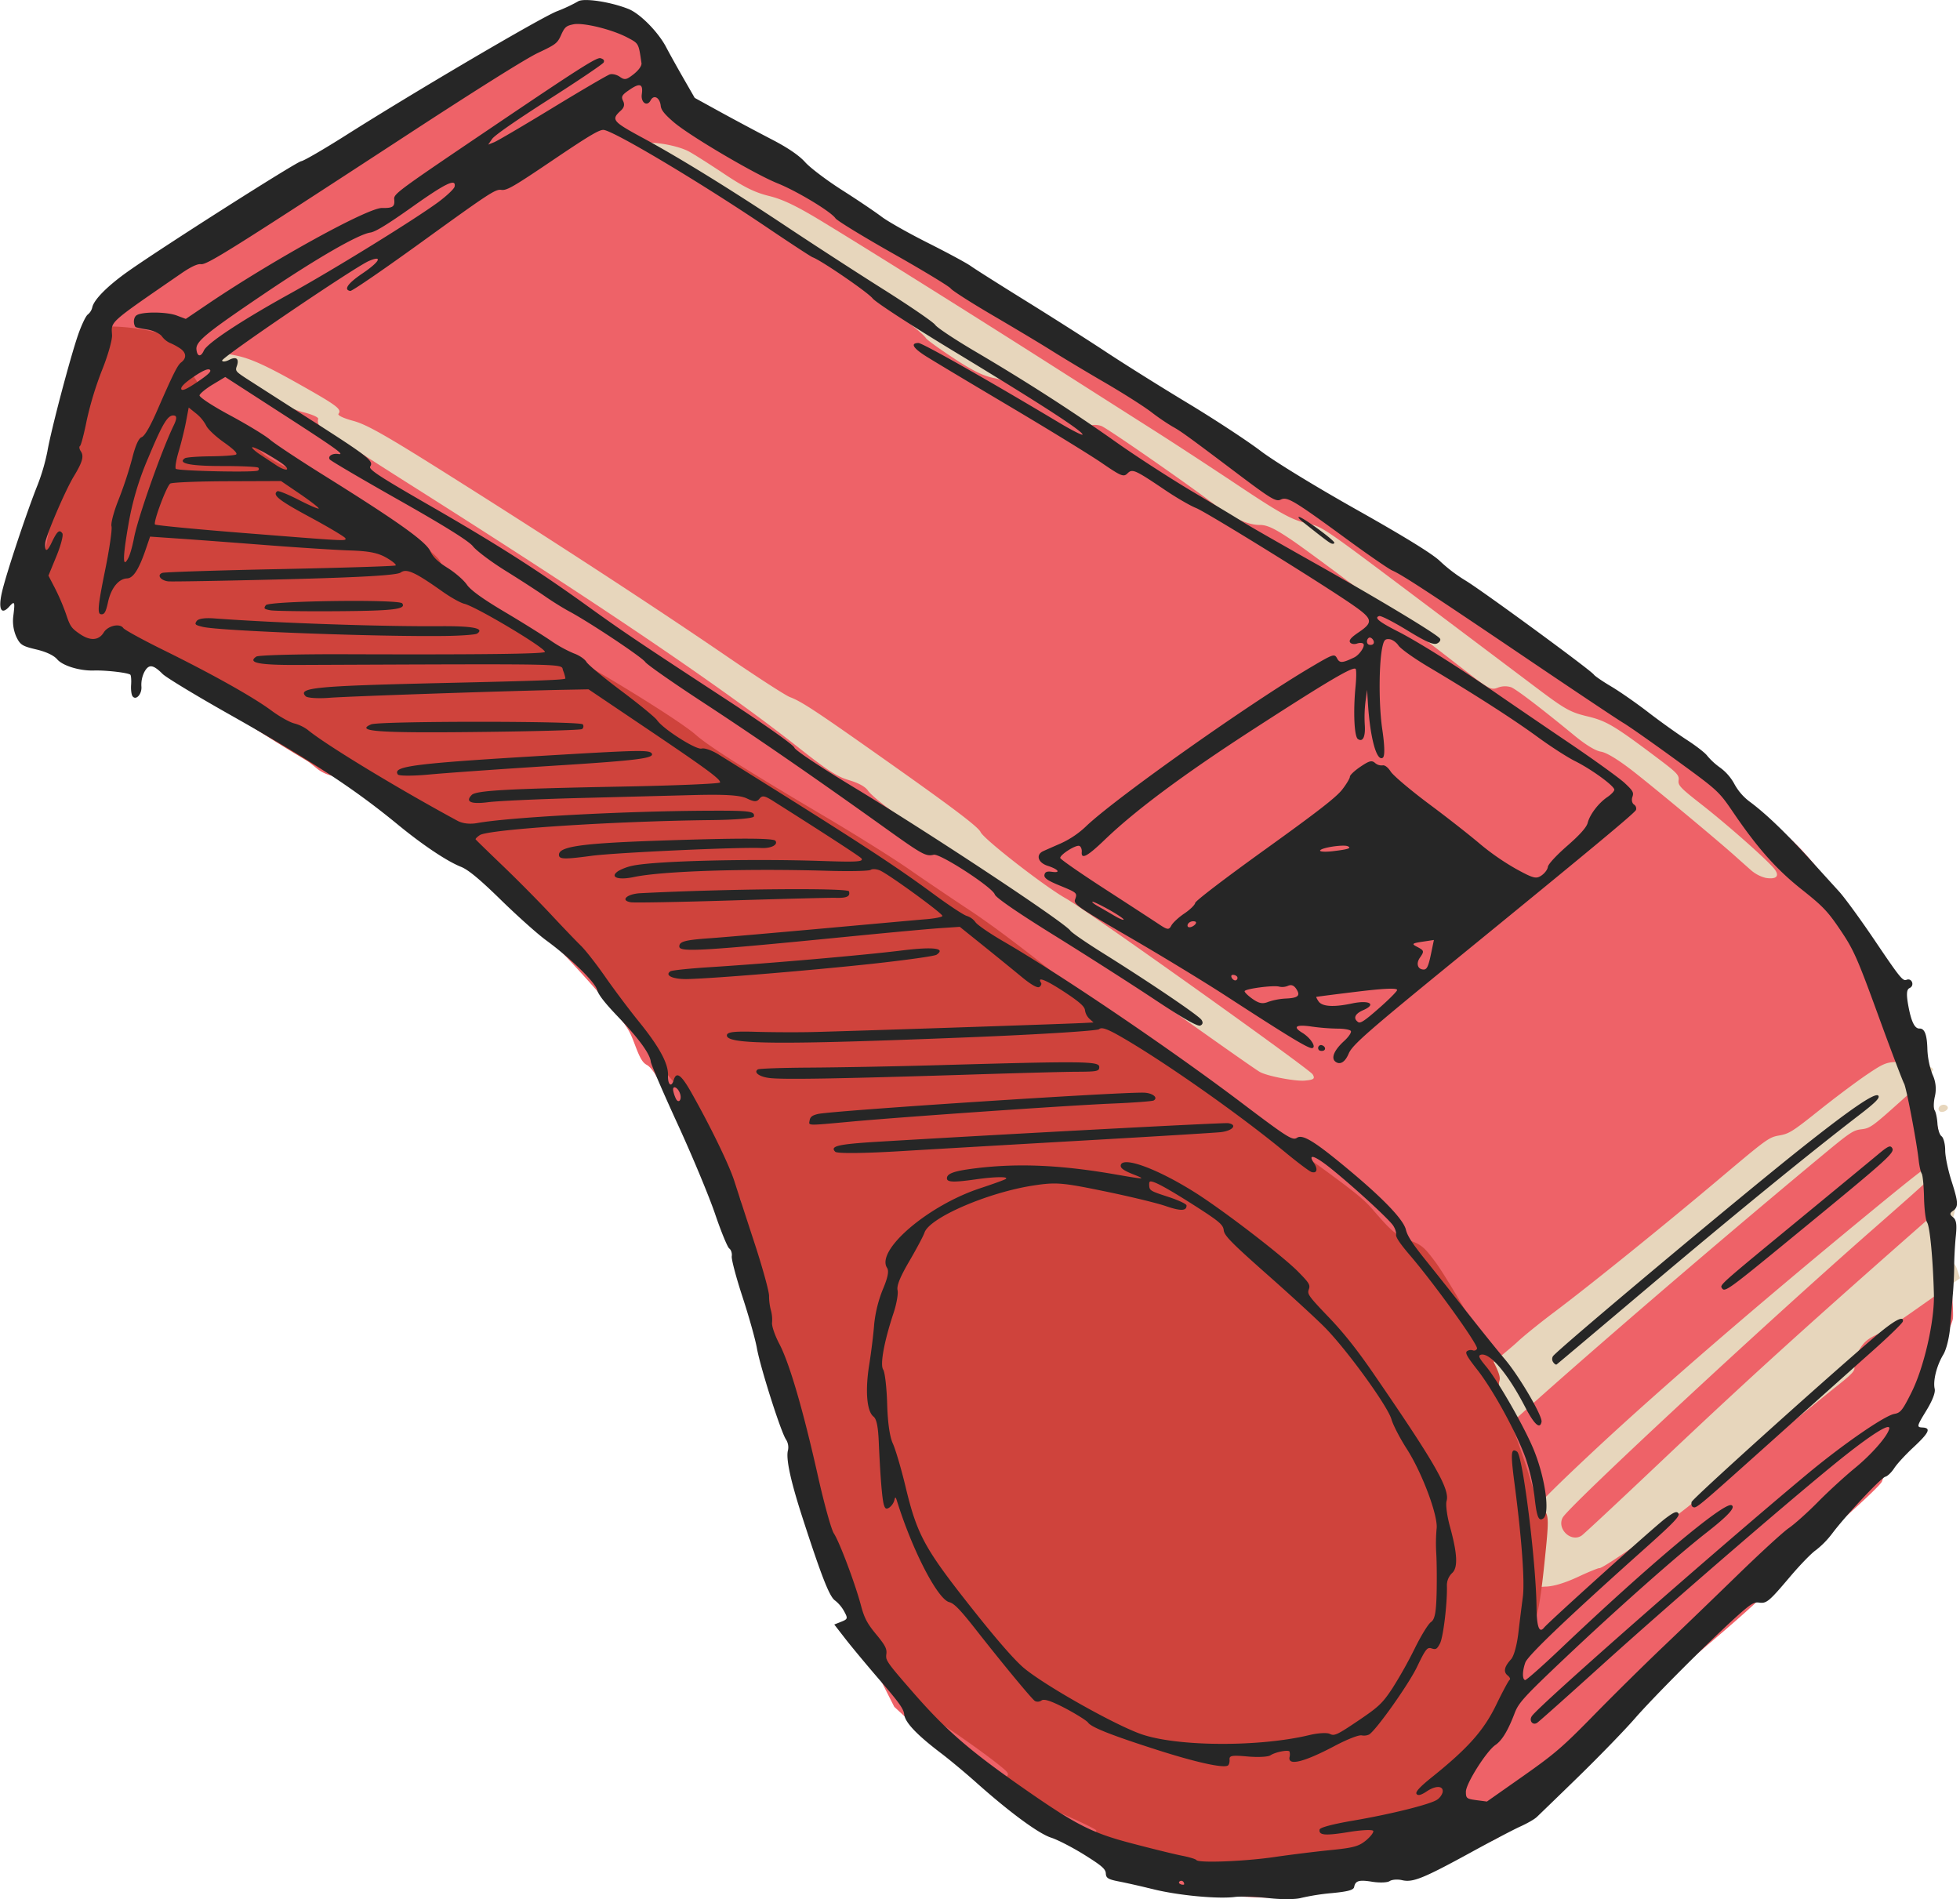 <svg xmlns="http://www.w3.org/2000/svg" width="1080" height="1046.39" viewBox="0 0 1080 1046.39"><g id="Слой_2" data-name="Слой 2"><g id="set03_52458373"><g id="set03_52458373-2" data-name="set03_52458373"><g id="g2449"><path id="path2431" d="M819 1014.68c-4-.07-32.79 8.61-46.69 14.08-4.07 1.61-16.19 5.13-27 7.84s-23 6.08-27.19 7.48c-6.16 2.05-14.55 2.12-43.56.39-22.47-1.36-38.8-3.18-43.6-4.9-12.67-4.54-24.91-11.7-51.48-30.18-13.9-9.65-30.34-21-36.54-25.23s-20-15.8-30.71-25.74l-19.47-18-11-21.65a310 310 0 0 1-18.6-44.5c-4.21-12.56-8.65-24.46-9.88-26.43-3-4.84-8.08-25.41-8.05-32.76.0-3.7-3.57-16.15-9.4-32.72-25.63-73-32-91.34-38-109.29-3.3-9.87-27.11-63.21-34.41-77.09-2.59-4.92-5.11-8.21-7-9.23-2.35-1.24-3.79-3.71-6.55-11.05-3.31-8.86-4.4-10.48-17.42-25.77-7.64-9-20.08-22.56-27.64-30.2s-14.71-15.34-15.89-17.13-6.26-6-11.27-9.3c-6.18-4.11-9.59-7.24-10.59-9.74-1.08-2.72-8.33-8.47-27.79-22-38.77-27-48.77-33.16-54.86-33.86a20.89 20.89.0 0 1-9.31-3.88c-2.18-1.81-8.19-6.62-13.35-10.71S151 403.62 149.34 401.2c-2-3-6.66-6.33-14.46-10.4-6.32-3.29-12.77-7-14.33-8.31s-7.61-4.32-13.45-6.74-15.74-7.18-22-10.6c-10.6-5.76-11.67-6-15.54-3.82-2.3 1.3-7.64 2.88-11.88 3.5s-9.43 1.54-11.5 2c-3 .71-6.13-.75-15.77-7.51-13.85-9.69-17.36-12.9-19-17.33-.69-1.89 1.18-10.68 4.61-21.73 3.18-10.19 7-24.09 8.48-30.86s6.52-23.07 11.18-36.21 12.57-36.34 17.55-51.57l9.08-27.72 28.51-19.27c27.55-18.61 28.49-19.38 27.56-22-1.16-3.29-.57-3.72 18.37-13.31 8.12-4.12 23.33-12.5 33.78-18.63s21.84-11.94 25.26-12.89c4.34-1.21 16.67-8.23 40.87-23.3l34.66-21.58.41-4.82.39-4.83 15.43-9.22c10.27-6.14 16.61-9.2 19-9.17 2 0 5.84-1.49 8.64-3.38 4.14-2.81 4.91-4 4.11-6.24-.54-1.54-.3-3 .56-3.23s9.75 5 19.77 11.74L357.85 26l2.66 9.24c2 7 4.65 12.16 10.82 21.26l8.15 12L398.33 79.8c10.36 6.24 23.92 14 30.15 17.26s25.08 15 41.92 26c43.46 28.48 44.87 29.3 50.84 29.55 8 .34 35.84 15.42 39.65 21.48 2.28 3.63 6.16 6.28 17.49 12 8 4 16.82 9.12 19.6 11.36s16.81 11.11 31.15 19.69 27 17 28.22 18.77a25.23 25.23.0 0 0 7.22 6 41.19 41.19.0 0 1 8.95 7.24c2.22 2.53 10.47 7.76 19.41 12.35 34.11 17.47 78 41.88 79.61 44.33 1 1.42 7.51 5.91 14.54 10 23.24 13.38 39.5 24.45 70.63 48.07 38.6 29.3 50.64 37.51 58.87 40.22 7.15 2.35 18.84 9.55 21.22 13.07.83 1.23 4.59 4.54 8.34 7.38a51.06 51.06.0 0 1 10.4 10.64c2.13 3.3 8.83 9.7 16.83 16.06 17.44 13.87 20.43 17 39.49 41.57L1029 513.6l9.84 22.71c18.23 42 20.7 48.68 25.2 67.94 4.9 21 6.35 30.46 6.66 43.36.34 14.51 1.84 35.41 3.94 54.89 1.11 10.3 1.78 21 1.48 23.83-.31 3-5.18 13.18-11.86 24.76-12 20.91-18.07 34.4-23 51.49-1.68 5.81-3.61 12-4.3 13.74s-12.56 13-29 27.3c-17.94 15.64-29.06 26.19-31.55 30-2.65 4-13.17 13.74-34 31.45-16.62 14.12-32.33 28.16-34.92 31.23S894.63 949 884.63 957.65c-18.88 16.39-31 28.06-39.1 37.59a113.32 113.32.0 0 1-13.64 12.54C824.72 1013.39 822.2 1014.73 819 1014.68z" fill="#ee6268"/><path id="path2435" d="M881.3 864c-.56-.1-6 2.09-12 4.92-7.13 3.3-13.29 5.14-17.49 5.25-4.89.13-8.8 1.48-16 5.59-11.42 6.49-16.36 7.31-29.74 4.92C790.84 882 791 881.21 808.08 871c10.5-6.2 14.4-9 14.34-10.46a2.75 2.75.0 0 0-2.25-2.35c-3.75-.72-5.14-4.53-2.94-8.1 1.9-3.13 2.54-3.29 6.66-1.8 7.45 2.69 11.51 1 14.23-6 2.64-6.81 11.29-16 40.9-43.66 35.81-33.4 89-79.34 149.77-129.31 38-31.24 41.5-33.56 39.25-25.82-.8 2.71-3.75 5.49-35.92 33.72-60.45 53-167.82 152.84-171.06 158.95-3.31 6.29 4.65 13.82 10.45 9.9 1.21-.8 20.46-18.78 42.79-39.92 50.37-47.68 81.4-75.79 155.7-141.07 6.45-5.66 8.68-4.57 6.86 3.42-1.37 6.13-7.94 18.62-10.82 20.59-2.12 1.44-1.11 2.3 5.34 4.46 4.88 1.65 6 2.61 7.18 6.35l1.44 4.39-14.32 10.12c-23.21 16.4-25.59 18-32.11 21.18-5 2.46-6.89 4.23-9.5 8.89-1.81 3.22-2.89 7-2.4 8.37.76 2.15-.65 3.78-8.9 10.36-5.39 4.27-22.84 18.46-38.79 31.47s-35.68 29-43.85 35.47C914.58 842.52 883.07 864.37 881.3 864zm-79.9-51.18c-12.55-3-12.63-4.23-.83-12.2 12.14-8.2 11.87-9.26-3-12-10-1.84-13.94-4-12.66-6.88.31-.66 10.7-9.29 23.12-19.17s25.14-20.41 28.28-23.38 12-10.14 19.78-16c19.55-14.65 60.77-47.93 92.11-74.35 25.43-21.44 26.56-22.25 32.24-23.23 5.36-.93 7.36-2.19 21.79-13.71 8.75-7 20.59-15.86 26.31-19.73 9.67-6.54 11-7 18.25-7.11 9.07-.08 18.85 2.32 18.34 4.52-.19.82-8 8.37-17.36 16.76-15.94 14.32-17.3 15.3-22 15.85s-6.33 1.7-22.12 14.79C923.9 703.19 820.35 793.3 815.49 800.77a11.05 11.05.0 0 0-1.24 6.74C815.23 813.35 811 815.12 801.4 812.85zm267.66-200.39a1.63 1.63.0 0 1-.71-2.16c.81-1.8 3.67-2.14 4.74-.58S1070.9 613.29 1069.06 612.46zM973 483.71a19.6 19.6.0 0 1-8.15-4.24c-2.26-2-6.29-5.56-9-8-11.33-10.09-45-38-56.45-46.91-8-6.17-14.14-9.89-17.19-10.39s-8.22-3.61-14.45-8.72c-18.24-15-31.75-25.3-35-26.76a11 11 0 0 0-7.32.15c-3.86 1.53-4.79 1-20-10.82-35-27.24-82.83-63.18-94.12-70.78-9-6.08-13.17-8-17-8-6.61.1-15.63-4-25.24-11.34-13.88-10.68-58.46-41.63-62.17-43.18a11.23 11.23.0 0 0-7.52.09c-3.6 1.52-5.28.68-23.71-11.65-16-10.71-21.39-13.59-27.83-14.83-5.83-1.11-11.78-4-22.16-10.84-7.83-5.11-14.77-10.13-15.44-11.13-5.4-8-79.85-59.44-135.78-93.84-10.23-6.3-18.82-11.77-19.08-12.15-2.38-3.52 16.78-1 24.4 3.2 2.88 1.59 11.65 7.17 19.48 12.39 10.9 7.25 16.63 10.06 24.4 12 7.5 1.81 15.06 5.42 28.72 13.7 24 14.54 84.82 52.64 129.07 80.85 19.19 12.23 43.65 27.8 54.33 34.58s31.55 20.42 46.36 30.29c21.57 14.4 28.72 18.46 36 20.43 12.31 3.3 4.57-2 79.11 54L848 380c14.4 10.8 17.41 12.47 26.59 14.67 10.66 2.56 14.86 5.06 38.91 23.16 10.62 8 11.83 9.28 11.44 12.07s.91 4.16 12.19 13c15.38 12 38.26 32.34 41 36.42C980.56 482.9 978.59 484.59 973 483.71zM719 595.38c-5.3.48-20.56-2.44-24.7-4.71-2-1-29.68-20.55-61.63-43.31S571 504 566.6 501.47s-21-14.21-36.76-26.09-33.35-24.92-39-29-11.3-8.9-12.54-10.74c-1.47-2.18-5.16-4.22-10.45-5.78-6.75-2-11.81-5.3-29-18.88-40.66-32-108.72-78.1-211-142.81-27.93-17.67-51.35-32.93-52-33.93a4 4 0 0 1-.53-3.37c.39-.88-3.15-2.5-8.3-3.78-13.9-3.46-59.29-29.46-55.68-31.89 2.2-1.49 10.6-1.13 19.49.85 7.63 1.7 16 5.52 32.43 14.73 22.49 12.63 25.22 14.65 23.27 17.19-.65.86 2.57 2.41 8.14 3.93 7.45 2 18 8 54.45 31 56.1 35.34 112.4 72.05 151.76 99 16.54 11.31 32 21.3 34.42 22.2 6.73 2.53 15 8.06 60.9 40.56 30.49 21.62 43 31.2 44.12 33.78 1.59 3.77 35.18 29.91 46.94 36.54 11.35 6.4 133.76 93.65 136 96.91C724.76 594.32 724 594.94 719 595.38z" fill="#e7d6bc"/><path id="path2433" d="M775.56 1028.71a135.94 135.94.0 0 1-15.75-2c-9.9-1.75-13.43-1.55-24.52 1.38-28.6 7.58-61.32 10.12-79.16 6.17-5.42-1.2-15.7-3.36-22.86-4.81s-15.17-3.81-17.8-5.25a67.2 67.2.0 0 0-11.81-4.56c-7.28-2-10-4.22-7.72-6.15 2.09-1.71 2.33-1.84 5.69-2.88 1.84-.57 2.83-1.48 2.37-2.16s-7.16-4-14.94-7.41c-20.76-9.15-36.16-17.34-36.25-19.27a4.07 4.07.0 0 1 1.75-2.93c1.29-.86 1.13-1.86-.58-3.43-6.38-5.86-31.28-23.54-41.42-29.41-19.42-11.25-28.34-20.34-24.14-24.61 3-3-.9-12.26-11.83-28.31-12.24-18-20.84-34.77-21.27-41.56-.17-2.7-2.14-9-4.41-14-9-19.89-14-42-10.41-46 2.1-2.38-.91-13.71-5.44-20.45-6.62-9.84-22.61-57.84-23.9-71.75a94.33 94.33.0 0 0-2.78-14.26c-3.21-11.24-3.49-15.93-1.14-19.28a4.79 4.79.0 0 0 .37-5.7c-1-1.46-7.6-12.35-14.76-24.16-10.92-18.07-12.84-22-12-24.3s.07-3.9-4.38-9.21c-19.38-23-26.05-31.8-32.74-43.12-6-10.24-10.07-15.43-20.31-26.17-7-7.37-13.33-13.64-14-14s-5.09-5.33-9.84-11.17a210.49 210.49.0 0 0-17.71-18.92c-5-4.56-10.54-10.43-12.31-13.06-2.59-3.82-7-6.56-22.22-13.85-37.53-18-103.71-56.9-131.07-77.07-7-5.15-8.06-6.44-8.41-9.83-.37-3.63-1.7-4.5-19.37-12.57-15.54-7.11-19.89-8.48-24.17-7.62-7.29 1.48-21.46-.22-27.26-3.26-4.53-2.38-5-3-6.12-8.33-1.1-5-1.74-6-5.07-7.81S22 333 21.38 328.55c-.85-6.27 11.37-67.74 14.16-71.27 3.27-4.12 5.84-12.89 9.5-32.26 3.17-16.84 3-23.88-.89-29.65-1.82-2.74-.14-10.75 2.69-12.65 4-2.75 12.85-3.51 25-2.15C84.39 182 95 185.16 97 188.12a11.62 11.62.0 0 0 4.27 3.42c2.14 1 3 2.34 3.65 6 .46 2.63.45 5 0 5.36s.55 2.7 2.28 5.25c3 4.42 3 4.79-.38 7-2.6 1.77-3.35 3.36-2.88 6.12.53 3.19 1.42 4 6.27 5.33a72.63 72.63.0 0 1 12.69 5.53A84.63 84.63.0 0 0 134 237.43c3.23 1 4.69 2.52 6.74 6.79 2.26 4.72 4.06 6.28 13.42 11.44 6 3.29 21.23 10.79 33.94 16.66s26 12.93 29.47 15.7 10.6 8.45 15.8 12.58c7.3 5.8 9.55 8.24 9.81 10.67.49 4.85 2.36 6.79 13.93 14.47 5.9 3.9 11.73 8.59 12.95 10.4 2.49 3.69 11.53 9 36 21.13 20.24 10 68.37 39.66 77.22 47.5 7.32 6.48 28.15 19.67 71.71 45.39 16.59 9.8 37.12 22.66 45.63 28.58s23.76 16.24 33.9 22.92c18 11.89 50.08 36.87 76.23 59.4 7.17 6.19 15.66 12.3 18.85 13.57 6.28 2.51 26.78 15.69 35 22.49 2.79 2.31 13.58 10.31 24 17.75 58.21 41.76 61.61 44.36 68.46 52.32 9.87 11.46 12.37 13.5 20.18 16.41 6.07 2.29 7.72 3.7 13.8 11.9 3.81 5.12 13.51 21.18 21.57 35.68 13.08 23.53 14.52 26.76 13.54 29.89-.8 2.59.82 8.5 6.16 22.4 4 10.39 8.86 24.52 10.85 31.44 2.45 8.5 4.73 13.79 7.1 16.42 3.32 3.68 3.36 5.13.61 31.27-1.89 18.16-3.72 28.42-5.39 30.36a64.21 64.21.0 0 0-5.3 7.65c-1.52 2.59-3.3 5.61-4 6.7a5.12 5.12.0 0 0-.32 4.06c.46 1.11-.33 8.7-1.8 16.85-2.08 11.74-3.66 16.23-7.49 21.39-2.67 3.6-6 7.35-7.49 8.33-3.29 2.22-16.75 28.34-18.29 35.49-.63 2.91-.55 6.49.17 8 1 2 .28 3.75-2.7 6.81-2.2 2.27-6.47 7.25-9.48 11.1C782.15 1027.78 780.91 1028.67 775.56 1028.71z" fill="#cf433c"/><path id="path2437" d="M837.75 1006.35c-3.58 1.61-16 8.11-27.58 14.46-26 14.2-31.7 16.49-37.53 15.13-2.52-.59-5.62-.37-6.89.49s-5.49 1-9.39.41c-7.51-1.24-9.52-.66-10.2 2.87-.32 1.65-3.44 2.49-12.11 3.33A125 125 0 0 0 717 1045.7c-3 .88-11 .91-17.76.13s-15.26-1.08-18.82-.65c-9.43 1.2-31.12-.85-44.7-4.2-6.48-1.6-15.05-3.54-19-4.3-6.08-1.18-7.28-1.9-7.39-4.42s-2.37-4.39-11.82-10.31c-6.44-4-14.67-8.27-18.29-9.43-6.93-2.22-23-14.07-41.36-30.44-5.8-5.18-14.36-12.31-19-15.85-13.6-10.29-20.17-17.21-20.63-21.62-.32-3.06-2.75-6.47-13.13-18.5-7-8.11-15.59-18.42-19.07-22.89l-6.33-8.15 3.86-1.53c3.58-1.43 3.7-1.83 1.63-5.65a19.78 19.78.0 0 0-5-6c-3.07-2-7.34-12.83-17.76-44.94-6.83-21-9.53-33.51-8.21-38a8.05 8.05.0 0 0-1.15-5.87c-2.82-4.16-14.14-39.76-16-50.25-.84-4.8-4.41-17.49-7.91-28.18s-6.2-20.81-5.95-22.48-.38-3.58-1.36-4.27-4.5-9.26-7.81-19-12.58-32-20.6-49.45-14.7-32.94-14.86-34.54c-.44-4.3-6.66-12.8-18.26-24.93-7.07-7.4-10.65-12-11.3-14.56-1.1-4.32-14.68-17.52-28.26-27.46-4.64-3.4-15.78-13.36-24.77-22.15-11.71-11.44-17.94-16.6-22-18.22-7.67-3.05-21.08-12-34.84-23.31-24.57-20.17-47.55-35.17-93.9-61.31-17.69-10-33.72-19.72-35.62-21.61-5.32-5.32-7.67-5.57-10.11-1.07a15.77 15.77.0 0 0-1.61 7.84c.44 4.29-3.07 8.13-4.93 5.4-.58-.88-.92-3.64-.74-6.14s0-5-.36-5.56c-.75-1.11-13.31-2.6-20.16-2.39-7.81.24-17.15-2.6-20.2-6.16-1.88-2.18-6.08-4.16-11.54-5.45-7.75-1.84-8.82-2.5-11-7a21.66 21.66.0 0 1-1.64-11.51c1-7.87.75-8.44-2.25-5.09-4.48 5-6.22 1.3-3.91-8.39 2.46-10.44 13.76-44.3 19.54-58.65a111.82 111.82.0 0 0 5.38-18.41c2-11.72 12.51-51.49 16.9-64.21 1.89-5.47 4.31-10.56 5.38-11.28a7.13 7.13.0 0 0 2.46-3.91c.86-4.27 8.55-12 20.07-20.1 19.47-13.71 92.53-60.17 95.11-60.48 1.38-.17 12.36-6.53 24.39-14.15C228.54 50.48 297.81 9.8 306.83 6.23A87 87 0 0 0 318.49.78c3-2 17.73.15 27.8 4.16 6.35 2.52 16.34 12.62 20.75 21 1.94 3.7 6.29 11.51 9.65 17.36l6.12 10.64 14.27 7.85c7.86 4.31 20.4 11 27.89 14.88 9.12 4.71 15.31 8.93 18.72 12.73 2.81 3.13 12.12 10.15 20.7 15.6s18.22 12 21.45 14.46 14.62 8.92 25.32 14.3 21.4 11.13 23.74 12.81 16.06 10.36 30.48 19.3 34.21 21.53 44 28 30 19.15 45 28.19 33 20.89 40.17 26.33c7.61 5.8 29.58 19.26 53.09 32.5q40.14 22.61 45.93 28.38a85.5 85.5.0 0 0 13.86 10.54c8.72 5.17 69.18 49.47 70.8 51.87.55.81 4.85 3.75 9.56 6.54s13.9 9.19 20.42 14.22 16.14 11.9 21.32 15.25 10.22 7.29 11.21 8.75a38 38 0 0 0 7.08 6.5 27.37 27.37.0 0 1 7.93 9.15 30.24 30.24.0 0 0 9 10.08c8.77 6.63 19.06 16.54 32 30.72 6 6.65 13.57 14.94 16.71 18.41s12.28 16 20.27 27.91c13 19.23 14.78 21.48 16.75 20.66 3-1.26 4.69 3.19 1.75 4.52-1.65.75-1.86 3.3-.76 9.47 1.63 9 3.53 12.94 6.2 12.84 2.84-.12 4.17 3.38 4.36 11.48a44.41 44.41.0 0 0 2.84 13.9 18.3 18.3.0 0 1 1.29 12c-.74 3.25-.8 6.69-.13 7.68s1.37 4.31 1.55 7.38 1.21 6.18 2.26 6.92 2 4.22 2 7.76 1.64 11.14 3.49 16.9c3.8 11.84 3.9 14.35.69 16.51-1.76 1.2-1.74 2 .13 3.43s2.18 4.15 1.54 10.42c-.47 4.7-.88 12-.89 16.26s-.33 11.06-.69 15.16-1 12.25-1.48 18.15c-.47 6.11-2.12 12.85-3.83 15.69-3.65 6-5.76 14.44-4.75 18.85.48 2.09-1.24 6.53-4.74 12.23-5.13 8.38-5.25 8.95-2.06 9.09 5 .22 3.78 2.83-5 11-4.22 3.93-8.92 9-10.46 11.38s-3.77 4.49-4.93 4.75c-2.36.56-21.58 21.07-29.17 31.13a48.89 48.89.0 0 1-9.11 9.33c-2.35 1.57-8.81 8.24-14.36 14.8-11.56 13.65-12.82 14.69-17.07 14.08-2.58-.36-4.43.75-11 6.58-14.36 12.76-46.51 44.89-57.18 57.13-5.78 6.65-19.73 21-31 32s-21.66 21-23.08 22.37S841.33 1004.73 837.75 1006.35zm40.73-61.58c10.77-11 28-28 38.19-37.69s28.67-27.52 41-39.51 24.91-23.53 28-25.64 10.32-8.56 16-14.33 14.9-14.21 20.44-18.75c9.12-7.47 17.76-17.32 18.87-21.5 1-3.63-8.27 1.95-24.27 14.58-23.68 18.75-94.89 80.13-134.44 115.87-18.28 16.53-34.13 30.67-35.24 31.4-2.46 1.68-4.7-1.18-2.91-3.71 4.15-6 102.25-92.14 151.68-133.3 19.79-16.46 42.68-32.25 48.07-33.17 3.35-.57 4.49-2 9.42-11.88 6.91-13.85 12.72-39.29 12.33-54-.49-19.16-2.21-37.31-3.73-39.57-.81-1.21-1.58-7.4-1.71-13.77s-.7-12.32-1.28-13.2-1.32-4.19-1.67-7.36c-1.13-10.41-6.88-40.52-8.08-42.31-.63-1-7-17.69-14.08-37.15-11.66-32-13.69-36.55-20.93-47.27-7-10.38-9.66-13.16-21.12-22.25-14.1-11.16-24.46-22.8-38.09-42.82-7.85-11.51-8.31-11.93-31.49-28.8-12.93-9.42-25.93-18.55-28.89-20.29s-27.13-17.87-53.72-35.85c-53.08-35.89-68.53-46-73.68-48.17-1.87-.81-13.07-8.51-24.87-17.15-29.59-21.64-33-23.67-36.56-21.91-2.61 1.26-5.37-.38-23.15-13.78-28.35-21.37-32-24-36.58-26.5a122 122 0 0 1-11.68-8c-4.19-3.2-15.83-10.58-25.86-16.4S585.25 196.85 579.14 193s-20.72-12.57-32.48-19.46-22-13.46-22.81-14.6-15-9.76-31.63-19.17-31-18.18-31.86-19.5c-2.5-3.69-21.27-15-32-19.3-12.44-5-48.14-26-57.05-33.6-5.07-4.34-7-6.74-7.23-9-.48-4.63-3.8-6.46-5.58-3.07-1.95 3.69-5.5 1.2-4.85-3.4.8-5.64-1-6.35-6.53-2.6-4.46 3-5 3.88-3.76 6.37.95 1.94.55 3.63-1.25 5.24-5.51 5-4.65 6 11.77 14.91 20 10.78 49.71 29.13 81 50 13.56 9 36.78 24.08 51.61 33.43s27.8 18.24 28.83 19.76 10.87 8.06 21.86 14.53c27.88 16.4 54 33.2 77.72 50 11.13 7.89 30.49 20.4 43 27.8s24.79 14.8 27.24 16.41 19.58 11.42 38.05 21.82c35.78 20.09 68.64 39.86 70.28 42.29.54.81-.17 2-1.63 2.69-2 .91-6.19-1-16.33-7.19-7.54-4.63-14.51-8.2-15.5-7.93-3 .85-.28 3.12 10.32 8.52 11.17 5.7 33.52 19.77 54.82 34.47 7.52 5.2 25.16 17.24 39.22 26.75s27.93 19.54 30.83 22.23c4.65 4.34 5.16 5.26 4.27 7.74-.56 1.56-.17 3.4.87 4.13a2.63 2.63.0 0 1 1.13 3c-.78 1.74-24.94 21.8-98.43 81.76-49.68 40.53-57.89 47.73-59.89 52.49-1.93 4.59-4.63 6.32-7.15 4.55-2.76-1.91-1-6.34 4.66-11.51 2.52-2.3 4.17-4.8 3.67-5.52s-3.76-1.3-7.23-1.29a118.79 118.79.0 0 1-14.38-1.14c-8.62-1.25-10.62.06-5.17 3.4 4.51 2.75 7.85 7.82 5.59 8.46-1.84.52-12.13-5.7-47.69-28.79-11.76-7.64-35.48-22.08-52.72-32.08-28.35-16.45-31.27-18.45-30.36-20.94 1.32-3.69 1.24-3.77-8.66-7.83-6.45-2.65-8.52-4.1-8.2-5.78s1.4-2.09 4.24-1.69c5 .72 3.41-1.44-2.5-3.33-5.34-1.72-6.65-6.13-2.39-8.08 1.32-.61 5.66-2.52 9.63-4.25a50.56 50.56.0 0 0 14.5-9.95c17.57-16.36 90.67-68 124.13-87.62 11.65-6.87 12.22-7 13.65-4.36s2.79 2.64 9.39-.52c2.82-1.35 6.09-6.06 5.15-7.44-.45-.66-2-.77-3.55-.23s-3.23.24-3.83-.64c-.78-1.16.53-2.72 4.59-5.46 8.31-5.62 8-7.43-3-15.07-16.81-11.69-80.79-51.27-86.52-53.53-3.1-1.21-10.72-5.63-16.9-9.8-16.83-11.35-18.15-11.93-20.86-9.23-2.12 2.1-3.48 1.54-14.24-5.84-6.56-4.49-29.57-18.6-51.15-31.4s-42.29-25.19-46-27.57c-6.88-4.42-8.24-7-3.76-7.06 2.18.0 37.41 19.92 77.67 44 7.24 4.33 13 7.2 12.75 6.38-.65-2.3-23.81-17.26-70.25-45.41-23.73-14.37-43.73-27.38-45.44-29.55-2.64-3.36-28.41-21-33.06-22.65-.9-.32-11.24-7.09-23-15C388.48 102.1 339.9 73 332.85 71.61c-2.26-.44-7.63 2.72-28 16.47-21.88 14.79-25.62 17-28.64 16.53-3.19-.45-6.56 1.75-42.51 27.75C212.26 147.89 194 160.47 193 160.31c-3.83-.67-1.37-4.19 6.8-9.71 9.41-6.36 11.38-10.18 3.5-6.82s-81.49 53.32-80.92 54.91c.27.77 2 .57 3.94-.43 3.91-2 5.61-.6 4.16 3.48-.93 2.57-.57 3 5.27 6.81 3.45 2.22 19.27 12.37 35.18 22.55C202.79 251.46 206.08 254 204 257c-1.09 1.55 5 5.54 31.64 20.88 37.3 21.44 60.46 36.16 87.77 55.83 20.31 14.62 27.55 19.48 79.61 53.55 19.56 12.8 34.39 23.35 34.7 24.68s13.74 10.33 32.54 21.71c43.15 26.13 116.53 74.71 119.51 79.12.72 1.08 8.75 6.61 17.82 12.28 25.88 16.18 52.77 34.37 54.44 36.85 1 1.46.75 2.56-.67 3.17s-9.52-4-24.33-13.82c-12.17-8.11-37-24-55.11-35.26-21-13-33.27-21.46-33.77-23.16-1.14-3.85-30.19-22.73-33.66-21.88-4.28 1-6.1.05-26.26-14.38-40.33-28.86-71.89-50.62-100.8-69.53-16.56-10.83-30.91-20.86-31.87-22.28-1.8-2.66-30.53-21.79-41.9-27.9-3.47-1.86-9.35-5.52-13.09-8.13s-13.54-9-21.8-14.12S262.35 303.29 260.6 301c-2.15-2.81-15.54-11.19-40.6-25.36-20.58-11.63-37.81-21.76-38.31-22.5-1.2-1.77 1.48-3.5 4.63-3 4.06.68-.49-2.58-32.66-23.34l-29.55-19.09-6.92 4.17c-3.8 2.29-7.07 5-7.25 5.94s6.48 5.47 17 11.12c9.53 5.13 19.35 11.12 21.84 13.3s15.92 11.08 29.82 19.75c40.66 25.38 56.09 36.38 58.53 41.72 1.52 3.31 4.15 5.85 9.6 9.26 4.13 2.59 8.86 6.72 10.52 9.17 2.07 3 8.67 7.81 20.94 15.08 9.86 5.85 21.26 13 25.36 15.8a70.43 70.43.0 0 0 12.68 7c2.88 1 6 3.13 6.9 4.68s9.65 8.8 19.4 16.1 18.52 14.52 19.52 16c3.3 4.87 21.61 16.53 24.59 15.64 1.55-.45 5.73 1 9.49 3.38 75.28 46.89 95.9 60.29 118.6 77 8.29 6.11 16.39 11.44 18 11.84a9.44 9.44.0 0 1 4.77 3.44c1 1.5 8 6.29 15.48 10.63 31.57 18.31 91.58 59 130.59 88.46 26.09 19.73 28.68 21.35 31.13 19.69 3.15-2.11 10.05 2.21 29.19 18.23 18.85 15.76 29.51 27 30.81 32.49.81 3.43 3.73 7.88 11.34 17.3 5.62 7 16.1 20.17 23.29 29.33s16.16 20.26 19.92 24.71c7.93 9.37 20.77 31.3 20.17 34.45-.84 4.34-4 1.48-8.95-8-9.66-18.66-19.57-30.36-24.52-28.95-1.59.46-1 1.74 2.89 6.41 6.64 8 21.61 34.21 26.48 46.41 6.3 15.75 8.84 34.79 5 37.4-2.54 1.72-3.57-.93-4.78-12.11a113.46 113.46.0 0 0-4.73-20.71C836 790.12 823 766.18 814 754.67c-5.8-7.39-6.86-9.37-5.56-10.26a3.68 3.68.0 0 1 3.16-.39 1.77 1.77.0 0 0 2.27-.95c.84-1.88-23.22-35.36-36.75-51.2-5.63-6.56-8.1-10.23-7.83-11.6.21-1.11-.53-3.36-1.62-5-2.45-3.63-21-20.68-33.87-31.11-9.21-7.47-13.58-8.95-9.75-3.27 2.28 3.37 1.58 5.79-1.4 4.85-1.17-.37-7.72-5.3-14.56-10.94-25.15-20.79-67.54-50.56-91.15-64-6.87-3.91-10-5-11.28-3.75-1 .91-33.17 2.93-71.59 4.47-106.66 4.27-134.47 4-133.53-1.27.3-1.65 4.31-2.1 15.8-1.75 8.47.25 22.18.32 30.47.15 15-.3 139.48-4.44 150.16-5l5.6-.29-2.24-2a8.26 8.26.0 0 1-2.49-4.76c-.17-2.05-3.17-4.7-11.6-10.22-10-6.54-15-8.51-12.61-4.91.45.64.0 1.68-.9 2.32-1.11.73-4.57-1.23-9.89-5.63-4.5-3.73-14-11.44-21.08-17.14l-12.9-10.36-10.88.73c-6 .4-28.42 2.47-49.88 4.59-81 8-93.64 8.74-93.78 5.6-.11-2.84 3-3.68 17.43-4.68 7.88-.56 35.71-3 61.84-5.35s51.55-4.68 56.5-5.07 9.08-1.22 9.2-1.81c.25-1.28-29.37-22.85-34.38-25.05-1.88-.82-4.2-1-5.14-.35s-11.65.87-23.81.51c-45.6-1.32-91.13.14-106.77 3.46-8.78 1.86-13.47.0-8.53-3.32a28 28 0 0 1 8.24-3c12.93-2.6 64.24-3.86 103.66-2.55 19.92.67 23.36.44 22.11-1.41-.63-.93-22.33-15-48.74-31.67-4.59-2.91-5.94-3.13-7.44-1.23s-3 1.76-7-.16c-3.76-1.78-12-2.29-29.69-1.83l-63.85 1.66c-21.66.56-43.76 1.59-49.1 2.27-9.4 1.2-12.64-.25-8.92-4 2.46-2.46 19.51-3.41 82.35-4.6 29.84-.55 54.36-1.59 54.49-2.28.35-1.79-7.66-7.65-42.32-31l-30.15-20.32-12.94.25c-31.91.61-119.3 3.59-129.7 4.41-6.33.5-12.27.12-13.21-.82-4.71-4.72 5.37-5.7 74.57-7.29 55.56-1.27 68.44-1.75 68.53-2.56a20.54 20.54.0 0 0-1.28-4.34c-1.46-3.91 8.7-3.69-146.6-3.08-21.14.08-27.45-1.21-22.44-4.6 1.19-.81 23.14-1.39 48.78-1.3 74.28.26 110-.16 110.24-1.28.41-2.11-37.88-24.95-44.43-26.53-2.06-.49-7.35-3.45-11.77-6.56-15.44-10.95-20-13-23.31-10.64-2.05 1.5-21.94 2.66-63.92 3.72-33.51.84-62.4 1.35-64.19 1.13-4.27-.56-6.31-3.57-3.14-4.67 1.32-.45 30.55-1.39 64.93-2.09s63-1.59 63.57-2-1.69-2.33-5.08-4.27c-4.64-2.68-9.64-3.68-20.35-4-7.8-.27-28.36-1.59-45.68-2.93S108 297.39 99 296.78l-16.3-1.12-2.36 6.91c-3.79 11.13-6.91 16-10.33 16.12-4.66.18-8.82 5.34-10.49 13.06-1.23 5.65-2.05 7-4 6.66s-1.46-5.14 2.15-23C60.24 303 61.9 291.58 61.44 290s1.26-8.12 3.84-14.54a218.39 218.39.0 0 0 7.5-22.68c1.85-7.38 3.62-11.33 5.3-11.92s4.89-6.31 8.63-14.92c8.57-19.66 11.09-24.74 13.1-26.25 3.2-2.42 2.9-5.49-.79-7.87a34 34 0 0 0-5.55-2.95 11.35 11.35.0 0 1-4.26-3.56c-1.18-1.58-4.75-3.23-8.2-3.78s-6.24-1.16-6.4-1.39c-1.33-2-1-5.31.62-6.41 3-2.07 16.52-2 22.14.11l5 1.88 13-8.79c35.85-24.14 87.44-52.52 95.18-52.34 5.89.12 7.09-.7 6.68-4.67-.32-3.11.87-4 55.43-40.86 46.57-31.48 56.16-37.57 58.22-37 1.73.5 2.26 1.21 1.76 2.33-.39.88-13.93 10-30.07 20.31C284 66.59 272.52 74.57 271.17 76.55L269 79.68l3.34-1.34c1.84-.74 16.33-9.26 32.2-18.93S334.57 41.46 336 41s3.89.15 5.56 1.33c2.66 1.87 3.62 1.69 7.65-1.49 2.69-2.14 4.45-4.58 4.27-6C351.88 23.76 352 24 345.79 20.72c-8.43-4.48-24.34-8.4-29.77-7.33-4 .8-4.85 1.49-6.81 5.83-2.08 4.63-2.86 5.24-12.81 9.94C289.77 32.3 262.74 49.25 224 74.55c-97.11 63.39-110 71.45-113.26 71-1.92-.27-5.63 1.48-11 5.19-40.26 27.75-38.45 26.14-38 33.84.17 2.7-2.3 11.37-5.48 19.25a186.38 186.38.0 0 0-8.47 27.77c-1.47 7.38-3.13 13.74-3.71 14.14s-.38 1.68.44 2.89c1.82 2.7 1 5.83-3.86 13.85s-15.52 33.1-15.76 36.81c-.29 5.08 1.06 4.93 3.6-.41 2.95-6.22 4.27-7.34 5.87-5 .64.95-.83 6.58-3.26 12.52l-4.42 10.76 3.7 7.14a117 117 0 0 1 6.09 14.33c2.16 6.49 2.93 7.56 7.6 10.73 5.74 3.9 10.37 3.56 13.13-.95 2.26-3.67 8.85-5.14 10.71-2.38.7 1 10.85 6.58 22.59 12.35 26.34 13 49 25.65 59.23 33.26 4.29 3.17 9.84 6.29 12.35 6.93a22 22 0 0 1 7.38 3.49c9.79 8.14 49.24 32.11 82.59 50.16 2.87 1.55 6.84 2 11 1.25 17.74-3.2 80.59-6.57 126.62-6.78 23.52-.11 26.3.23 25.73 3.17-.2 1-10 1.86-23.92 2-53.58.59-122.39 5.08-127.14 8.29-1.45 1-2.47 2-2.27 2.32s7 6.94 15.18 14.78 20.08 19.89 26.51 26.79 13.77 14.54 16.3 17 8.56 10.17 13.42 17.15 13.13 18 18.36 24.46c11.43 14.09 16.49 23.38 16.23 29.83-.22 5.15 1.88 6.94 3.12 2.68 1.45-5 4.09-3.14 9.66 6.67 10.42 18.39 20.82 39.77 23.71 48.73 1.61 5 6.6 20.37 11.11 34.13s8.15 27 8.09 29.37a30.75 30.75.0 0 0 1 7.82 19.61 19.61.0 0 1 .65 6.83c-.24 1.85 1.55 7.07 4 11.73C435 751 442.55 776.93 450.66 813.1c3.46 15.43 7.42 29.74 8.83 31.81 3 4.49 11.68 27.47 14.89 39.57 1.86 7 3.44 10 8.4 16 5.08 6.15 6 8 5.61 10.95-.48 3.4.31 4.53 15.17 21.56 17.57 20.08 30.11 31 57.27 50.1 31.71 22.25 40.18 26.65 62.78 32.56 11.14 2.93 23.58 6 27.61 6.78s7.64 1.87 8 2.41c1.17 1.75 26.66.75 43.17-1.68 8.85-1.29 22.71-3 30.81-3.81 12.42-1.23 15.47-2.05 19.34-5.2 2.54-2.07 4.4-4.45 4.16-5.31s-6.24-.62-13.33.54c-13.19 2.15-16.84 1.86-16.23-1.36.22-1.12 7.32-3 18.52-4.91 20.73-3.54 42.43-8.94 46.24-11.53a7.68 7.68.0 0 0 3-4c.72-3.73-3.63-4-8.72-.59-3.07 2.08-4.87 2.52-5.62 1.45s1.48-3.66 8.56-9.34c19.83-15.93 28.45-25.63 35.32-39.78 3.47-7.17 6.79-13.35 7.38-13.75s.1-1.5-1.08-2.43c-2.47-2-1.87-4.82 1.88-8.91 1.55-1.7 3.18-7.58 4-14.25.72-6.25 1.85-15.22 2.47-19.92 1.17-8.49-.57-32.19-4.57-62.71-2.2-16.79-2-19.87 1.43-17.51 3.13 2.2 10.45 60.76 10.71 85.7.11 10.74 1.48 14.53 4.08 11.32 2.8-3.45 60.3-55.2 66.76-60.1 4.9-3.7 6.43-4.31 7.36-2.91s-2.52 5-16.27 17.35C864 891 841.91 912.1 840.49 916c-1.68 4.64-1.75 9.36-.11 9.68.63.11 9.46-7.68 19.63-17.35 48.51-46.07 90-80.9 94.09-79 2.43 1.09-1.78 5.72-13.65 15-16.3 12.72-49.13 41.8-78.05 69.15-22.55 21.34-25.65 24.74-27.81 30.45-3.61 9.51-6.93 15-10.5 17.45-5 3.34-16.41 21.46-16.35 25.82.0 3.63.4 3.91 5.81 4.65l5.77.76 19.78-13.9C856.84 966.21 860.92 962.71 878.48 944.77zM750.29 956.15c-1.68-.28-7.7 2.06-14.8 5.79-17 9-25.9 11.17-24.94 6.2a5.79 5.79.0 0 0 0-3.09c-.75-1.12-7.93.32-10.56 2.11-1.26.84-6.88 1.13-12.49.63-8.65-.77-10.16-.52-10 1.66.12 1.41-.28 2.91-.89 3.3C674.21 974.36 659 971 638 964.28c-25.53-8.16-36.72-12.59-38.49-15.22-.71-1-6.27-4.52-12.36-7.76-7.68-4-11.75-5.43-13.23-4.41a3.52 3.52.0 0 1-3.65.34c-2-1.43-18.37-21.27-32.54-39.35-8.49-10.83-12-14.49-14.64-15.12-6.42-1.59-20.35-28.52-28.83-55.72-.75-2.39-1-2.48-1.45-.45a7.68 7.68.0 0 1-2.73 4c-1.69 1.13-2.38.79-3.06-1.55-1-3.31-2-16.19-2.81-34.74-.37-8.42-1.22-12.46-2.9-13.8-3.71-2.93-4.64-14.31-2.35-28.61 1.13-7 2.36-17.08 2.73-22.3a71 71 0 0 1 4.7-19c2.81-6.61 3.55-10.27 2.42-12-6.36-9.62 22.36-34.28 51-43.79 7.25-2.39 13.69-4.73 14.33-5.17 2.07-1.44-5.76-1.35-16.52.18-12 1.7-15.75 1.6-15.84-.49-.11-2.74 3.93-4.17 15.87-5.63 23.54-2.88 47.19-1.82 77.58 3.49 15.51 2.71 16.48 2.71 9.58.0-5.58-2.19-7.54-3.59-7.25-5.16 1-5.18 20.57 2.08 41.45 15.35 15.86 10.1 47.91 34.76 56.38 43.39 6.1 6.22 6.67 7.19 5.78 9.7S720.9 714 732 725.59c8.35 8.69 15.75 18 25 31.48 33.77 49.14 42 63.45 40.08 70-.56 2 .28 8.28 1.86 14 4.19 15.24 4.51 22.82 1.08 25.77a9.3 9.3.0 0 0-2.74 6.93c.25 9.53-2 28.31-3.83 31.76-1.65 3.13-2.25 3.48-4.62 2.7s-3.26.27-8 10.15c-4.55 9.5-22.18 34.45-26.37 37.27A6.7 6.7.0 0 1 750.29 956.15zm17.05-26.1a244.73 244.73.0 0 0 12.27-21.9c3.41-6.93 7.41-13.45 8.9-14.45 2.06-1.4 2.8-5.11 3.08-15.23.19-7.38.12-17.46-.17-22.41a92 92 0 0 1 .17-13.69c1-6.91-7.93-30.86-16.43-44.08-3.77-5.86-7.57-13.19-8.44-16.28-2.07-7.33-24.72-38.53-36.82-50.75C725.19 726.5 710.83 713.32 698 702c-19.39-17.17-23.39-21.23-23.69-24.13s-2.28-4.7-13-11.65c-14.06-9.06-22.54-14-25.91-15-1.84-.57-2.22-.29-2.18 1.47.1 3.29.32 3.43 10.77 6.84 5.37 1.76 9.78 3.84 9.81 4.62.12 3.13-3.23 3.22-11.54.34-4.79-1.66-20.08-5.35-34-8.2-23-4.73-26.38-5-38.75-3.12-25.1 3.82-57.39 17.75-60.1 26-.6 1.79-4.37 8.88-8.37 15.73-5.11 8.75-7 13.5-6.47 15.93.46 1.92-.53 7.53-2.16 12.49-5.23 15.75-7.59 28.6-5.75 31.3.93 1.39 1.92 9.82 2.18 18.74.3 10.49 1.41 18.25 3.14 22 1.47 3.21 4.66 14 7.07 24.09 6.32 26.23 10.43 33.77 36.18 66.33 13.58 17.17 23.41 28.47 28.66 33 11.17 9.54 50.4 31.68 65.19 36.78 20 6.86 65 7.06 92.58.39 4.62-1.11 9.63-1.39 11.12-.61 2.44 1.29 4.07.52 15.58-7.25S761.8 938.44 767.34 930.05zm165.47-99.76c-.73-.32-1-1.55-.69-2.75.56-1.87 68.76-63.38 100.57-90.69 10.59-9.1 16.56-12.42 15.82-8.78-.19 1-8 8.54-17.33 16.83S997 775.38 976 794.21C934.29 831.56 934.75 831.17 932.81 830.29zM948.9 709.85c-1.33-2-2.33-1.06 44.52-39.63 18.9-15.55 37.42-30.83 41.15-33.94 5.77-4.83 7-5.39 8-3.81 1.73 2.57-1.55 5.51-55.44 49.68C952.56 710.53 950.41 712.08 948.9 709.85zM855.82 750.5a3 3 0 0 1-.09-3.28c3-4 100.83-86 136.31-114.21 28.07-22.3 41.55-31.47 43-29.26.86 1.25-1.67 3.78-10.9 10.86-27.49 21.12-69 55-115.84 94.58-27.41 23.16-50.17 42.33-50.57 42.6S856.49 751.49 855.82 750.5zM672.48 623.81c-3.47.35-36.82 2.39-74.14 4.52s-83.26 4.8-102.09 5.93c-20.33 1.23-35 1.37-36 .34-3.13-3.15 1.51-4.21 24.37-5.58 72.38-4.32 189.76-10.55 192.12-10.18C682.14 619.68 679.19 623.11 672.48 623.81zm54.59-45a1.63 1.63.0 0 1 1-3c1.86.37 2.72 2.09 1.47 2.94A2.86 2.86.0 0 1 727.07 578.77zM612.65 608.05c-22.85.94-115 7.28-144.39 10-24.2 2.2-22.65 2.25-22.14-.75.35-1.93 1.43-2.77 4.58-3.52 7.66-1.8 164.76-12.09 179.5-11.75 4.86.12 8.22 2.77 5.46 4.32C634.82 606.78 624.46 607.57 612.65 608.05zm-19.52-17.54c-6 0-35.67.82-65.84 1.79-64.56 2-94.89 2.56-102.95 1.7-5.76-.61-9.28-3.09-6.79-4.77.71-.49 13.6-.91 28.64-1s47.24-.66 71.52-1.36c79.1-2.26 87.85-2.17 88 .91C605.78 590.24 604.77 590.46 593.13 590.51zM480.85 531c-33.77 3.64-86 8-101.79 8.43-8.14.24-13.07-2-9.63-4.27.82-.56 11-1.61 22.62-2.33 31.5-2 83.33-6.48 104.82-9.14 17.42-2.15 24.54-1.27 19.17 2.35C514.92 526.81 499.08 529 480.85 531zm-20.4-36.32c-3.32-.09-29.23.57-57.59 1.45s-53.22 1.33-55.26 1c-6.05-1-2.16-4.64 5.36-5 47.86-2.44 114.28-3 114.85-1C468.6 493.92 466.69 494.84 460.45 494.69zM733.51 299.4c-1.38-.62-3.89-2.51-15.84-12-1.76-1.4-2.62-2.57-1.91-2.59 1.84-.07 19.74 13 19.5 14.27C735.15 299.64 734.37 299.78 733.51 299.4zm-314 167.84c-12.4-.59-80.52 2.54-93.59 4.3-14.92 2-17.84 1.92-17.93-.47-.2-4.63 12.26-6.43 54.5-7.87 44.08-1.51 63.76-1.49 64.81.07C428.82 465.48 424.88 467.49 419.53 467.24zM304.3 421.94c-28.21 1.79-58.66 3.94-67.65 4.79s-16.85.83-17.42.0c-3.18-4.7 8.76-6.15 90.25-10.93 42.36-2.49 48.34-2.57 49.61-.72C360.91 417.78 351.51 419 304.3 421.94zm-42.79-18.62c-53.32.57-66-.37-57-4.21 4.4-1.9 115.34-1.89 116.63.0a1.88 1.88.0 0 1-.45 2.6C319.87 402.27 293.24 403 261.51 403.32zm-16-52.92c-37.51.51-124.09-2.74-133.73-5-4.28-1-4.68-1.4-3.41-3.22.95-1.34 4.39-1.85 9.9-1.44 34.52 2.55 91.72 4.51 124.25 4.28 18.12-.14 24.67 1.18 20.36 4.09C262 349.69 254.18 350.28 245.51 350.4zm-59.83-13.64c-18.08.12-34.61-.11-36.75-.52-3.49-.68-3.73-.95-2.45-2.8 1.66-2.38 73.47-3.37 75.15-1C224 335.68 216.86 336.54 185.68 336.76zm466.4 700.11a1.45 1.45.0 0 0-2-.34c-.69.47-.55 1.15.27 1.52a2.83 2.83.0 0 0 2 .32C652.64 1038.2 652.51 1037.52 652.08 1036.87zM769.8 545.62c.61-1.36-6.31-1.13-21.64.72-12.4 1.5-22.67 2.82-22.84 2.93s.39 1.21 1.22 2.45c2 2.93 8.33 3.32 18.56 1.14 9.5-2 13.55.46 6.07 3.7-4.62 2-5.71 4.57-2.8 6.59 1.2.84 3.54-.68 11-7.22C764.61 551.38 769.3 546.73 769.8 545.62zm18.73-20.12 1.58-7.59-5.37.81c-6.81 1-7.14 1.28-3.81 3 3.83 2 3.94 2.42 1.51 5.89-2.09 2.94-1.49 6 1.26 6.5C786.11 534.61 786.94 533.12 788.53 525.5zm64.37-47.84c.14-1.46 4.54-6.24 10.63-11.58 7-6.09 10.7-10.26 11.32-12.7 1.19-4.67 6-10.94 10.89-14.25 2.11-1.43 3.82-3.25 3.78-4.05-.09-2.12-12.6-11.22-21.59-15.71-4.26-2.11-13.55-8.1-20.65-13.3-13.38-9.78-34.84-23.57-60-38.52-8-4.75-15.49-10.08-16.68-11.87s-3.44-3.35-5-3.5c-2.27-.22-2.94.42-3.71 3.57-2.14 8.63-2.25 32.38-.24 46 1.37 9.27 1.48 14.95.3 15.74-3.39 2.29-7-10.93-8.2-30.11l-.46-7.32-.88 6.54a71.67 71.67.0 0 0-.41 12.51c.51 6.73-1 10-3.79 8.07-2-1.41-2.63-15.24-1.27-29 .45-4.64.49-9 .07-9.58-1.17-1.71-14.87 6.35-55.89 32.88-38.74 25.06-65.4 44.87-82.43 61.25-9.52 9.16-13 11-12.62 6.7.14-1.45-.45-3-1.31-3.34-1.79-.81-10.65 4.77-10.55 6.63.0.67 11.13 8.39 24.65 17.14s26.93 17.49 29.82 19.42c4.64 3.09 5.43 3.18 6.74.7.8-1.53 4-4.53 7.15-6.64s5.83-4.73 6-5.84 15.38-12.79 38.57-29.48c29.21-21 39.18-28.78 42.46-33 2.36-3.05 4.26-6.24 4.22-7.08s2.58-3.31 5.81-5.49c4.82-3.26 6.24-3.64 8-2.12a5.47 5.47.0 0 0 4.17 1.38c1.24-.29 3 1.07 4.52 3.43 1.35 2.14 11 10.33 21.54 18.17s23 17.69 27.9 21.89a136.86 136.86.0 0 0 19.55 13.52c9.52 5.23 11.12 5.65 14 3.7C851.18 481.17 852.76 479.05 852.9 477.66zM714.21 544.78c-1.28-1.89-2.75-2.42-4.5-1.62a8 8 0 0 1-4.79.47c-2.93-.94-18.84 1.14-19.1 2.48-.11.58 1.87 2.52 4.4 4.3 3.51 2.47 5.54 2.84 8.55 1.62a35.87 35.87.0 0 1 9.75-1.86C715.37 549.88 716.76 548.57 714.21 544.78zm-32.53-6.66a3 3 0 0 0-2.39-1c-.9.0-1.1.87-.42 1.88s1.75 1.46 2.39 1A1.38 1.38.0 0 0 681.68 538.12zm60.93-71.88c-2.35-1-14 .68-15.15 2.26-.57.76 2.49 1 6.83.5C742.84 468 745 467.32 742.61 466.24zm-84 41.53a3.75 3.75.0 0 0-3.19.45c-.93.63-1.32 1.66-.9 2.31s1.88.43 3.19-.47S659.44 508.14 658.62 507.77zm-47.69-6.64c-4.63-2.58-8.67-4.51-9-4.27s1.11 1.34 3.19 2.51 6 3.45 8.83 5.12 5.12 2.64 5.21 2.18S615.54 503.71 610.93 501.13zm145.59-148.7c-.65-.95-1.67-1.41-2.27-1-1.47 1-1.3 3.53.26 3.82C756.71 355.68 757.74 354.24 756.52 352.43zM374.81 602.86c-1.15-3.9-4.64-5.36-3.79-1.59a18.64 18.64.0 0 0 1.55 4.37C374 608.06 375.72 605.94 374.81 602.86zM170.93 285c-17.36-9.35-21.09-12.32-18.09-14.35.59-.4 5.92 1.77 11.85 4.82s10.85 5.15 10.94 4.69-4.56-4.05-10.32-8l-10.47-7.12-29.59.11c-16.26.05-30.41.64-31.43 1.29-2 1.28-9.41 21.08-8.43 22.53.32.48 21.79 2.55 47.68 4.61 58.88 4.68 57.7 4.62 57.25 3C190.1 295.87 181.38 290.64 170.93 285zm-16.46-30.3c-7.71-5.06-15.39-9.09-15.57-8.16-.09.48 1.93 2.25 4.47 3.94l9.09 6c2.45 1.62 5 2.59 5.61 2.15S157.18 256.49 154.47 254.71zM73.86 296.34c2.09-11.1 15.08-47.93 21.88-62 1.69-3.5 1.77-5.09.32-5.37-3.47-.67-6.25 3.84-14.36 23.27a158.76 158.76.0 0 0-11 37.12c-3.16 18.23-3.15 24.13.0 18.09C71.63 305.79 73 300.81 73.86 296.34zm68.48-38.64c-.36-.52-9.44-.95-20.16-.93-17.5.0-24.5-1.46-20.3-4.28.8-.54 7.16-1 14.13-1.07s13.31-.51 14.08-1c.94-.64-1.3-2.88-6.84-6.79-4.59-3.26-8.86-7.31-9.66-9.18a21.72 21.72.0 0 0-5.51-6.62l-4.1-3.29-1.52 8c-.83 4.37-2.65 11.67-4 16.2s-2.09 8.81-1.6 9.54c.86 1.22 43.25 2.15 45.22 1A1 1 0 0 0 142.34 257.7zm-26.74-54c-1-.74-4 .57-8.84 3.86s-7.22 5.6-6.88 6.78 2.68.31 8.84-3.86S116.69 204.55 115.6 203.72zM250.5 102.81c.92-4.69-4.79-2-23.54 11.32-13.52 9.58-20.07 13.57-22.85 14-6.56.88-29.64 14.2-58.67 33.82-32.12 21.72-37.64 26.26-37.19 30.62.41 4 2.42 4.32 4.07.6 1.83-4.09 20.64-16.52 47.5-31.38 24.54-13.56 68.86-40.94 81.91-50.59C246.33 107.75 250.27 104 250.5 102.81z" fill="#262626"/></g></g></g></g></svg>